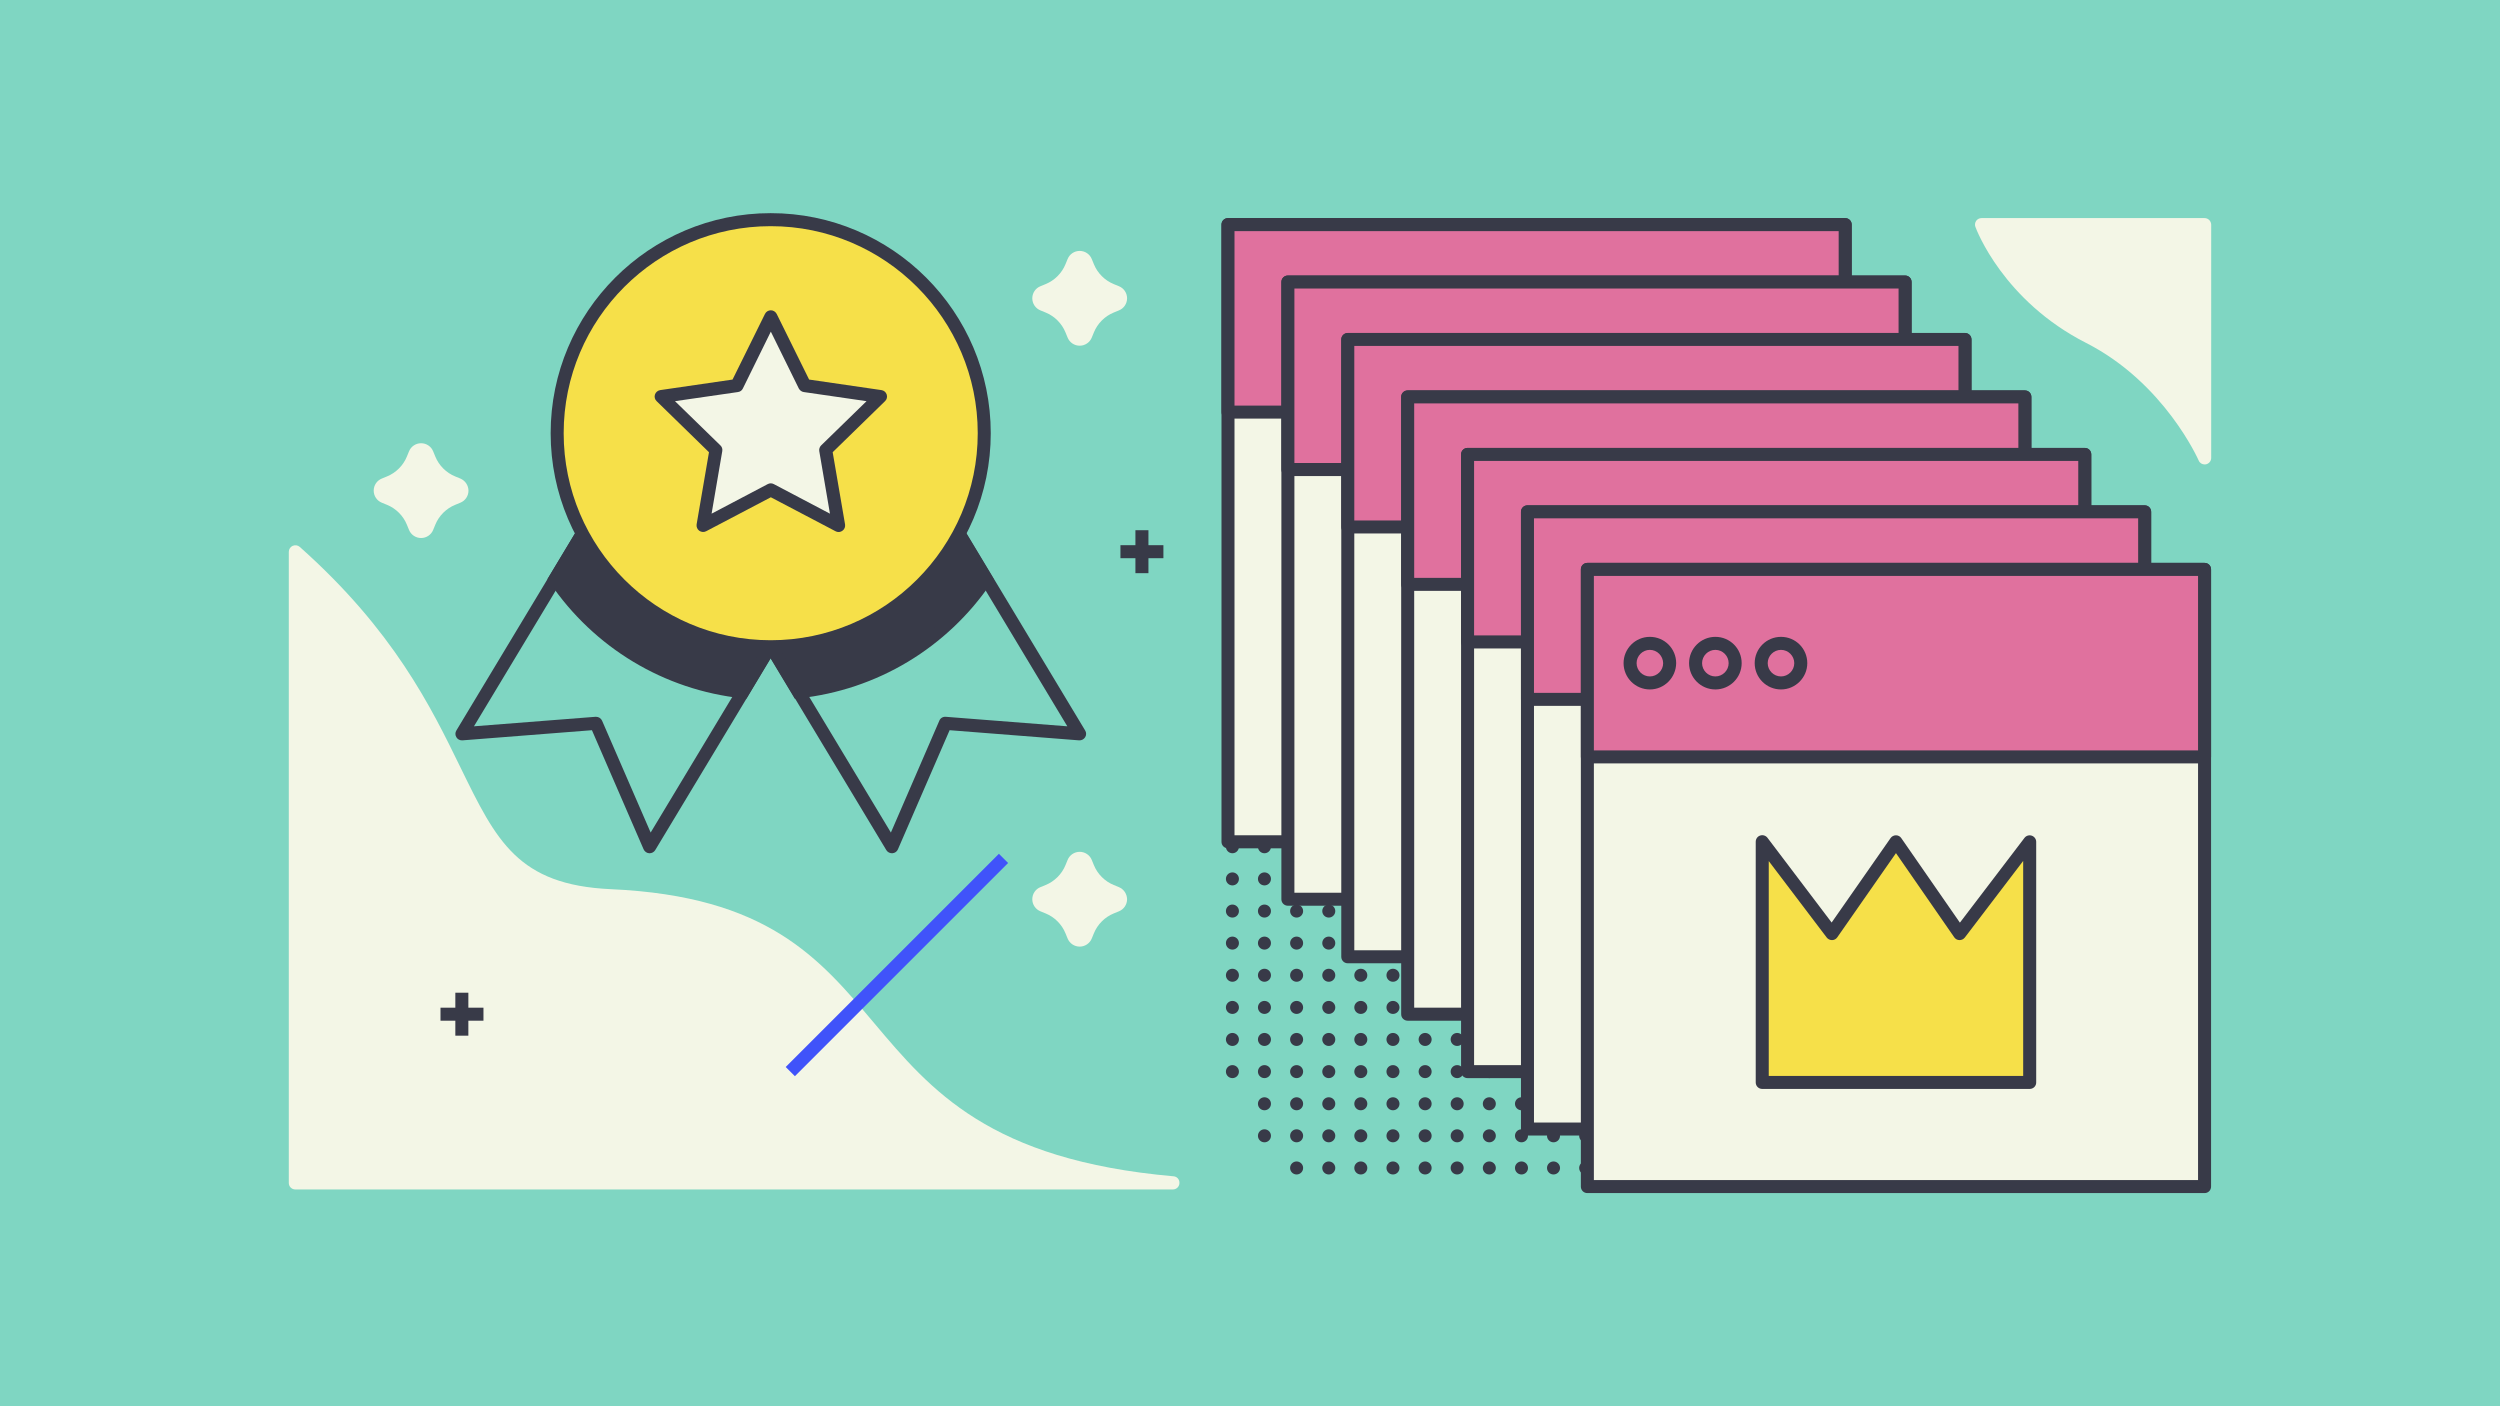 <?xml version="1.0" encoding="utf-8"?>
<!-- Generator: Adobe Illustrator 22.0.1, SVG Export Plug-In . SVG Version: 6.00 Build 0)  -->
<svg version="1.1" id="Layer_1" xmlns="http://www.w3.org/2000/svg" xmlns:xlink="http://www.w3.org/1999/xlink" x="0px" y="0px" viewBox="0 0 1920 1080" style="enable-background:new 0 0 1920 1080;" xml:space="preserve">

<rect y="0" width="1920" height="1080" style="fill:#7FD6C2;"/>
<g>
	<path d="M1693.1,167.5h-171.3c-1.6,0-3.2,0.8-4.1,2.1s-1.2,3.1-0.6,4.6c0.8,2.3,21.4,56.8,85.1,89.2
		c60.2,30.7,86.1,89.7,86.4,90.3c0.8,1.9,2.6,3,4.6,3c0.3,0,0.7,0,1-0.1c2.3-0.5,4-2.5,4-4.9V172.5
		C1698.1,169.7,1695.9,167.5,1693.1,167.5z" style="fill:#F3F6E6;"/>
	<g>
		<g>
			<g>
				<circle cx="1291.8" cy="650.3" r="5" style="fill:#383A48;"/>
			</g>
		</g>
		<g>
			<g>
				<circle cx="1291.8" cy="675" r="5" style="fill:#383A48;"/>
			</g>
		</g>
		<g>
			<g>
				<circle cx="1291.8" cy="699.7" r="5" style="fill:#383A48;"/>
			</g>
		</g>
		<g>
			<g>
				<circle cx="1291.8" cy="724.3" r="5" style="fill:#383A48;"/>
			</g>
		</g>
		<g>
			<g>
				<circle cx="1291.8" cy="749" r="5" style="fill:#383A48;"/>
			</g>
		</g>
		<g>
			<g>
				<circle cx="1291.8" cy="773.7" r="5" style="fill:#383A48;"/>
			</g>
		</g>
		<g>
			<g>
				<circle cx="1291.8" cy="798.3" r="5" style="fill:#383A48;"/>
			</g>
		</g>
		<g>
			<g>
				<circle cx="1291.8" cy="823" r="5" style="fill:#383A48;"/>
			</g>
		</g>
		<g>
			<g>
				<circle cx="1291.8" cy="847.7" r="5" style="fill:#383A48;"/>
			</g>
		</g>
		<g>
			<g>
				<circle cx="1291.8" cy="872.3" r="5" style="fill:#383A48;"/>
			</g>
		</g>
		<g>
			<g>
				<circle cx="1291.8" cy="897" r="5" style="fill:#383A48;"/>
			</g>
		</g>
		<g>
			<g>
				<circle cx="1267.1" cy="650.3" r="5" style="fill:#383A48;"/>
			</g>
		</g>
		<g>
			<g>
				<circle cx="1267.1" cy="675" r="5" style="fill:#383A48;"/>
			</g>
		</g>
		<g>
			<g>
				<circle cx="1267.1" cy="699.7" r="5" style="fill:#383A48;"/>
			</g>
		</g>
		<g>
			<g>
				<circle cx="1267.1" cy="724.3" r="5" style="fill:#383A48;"/>
			</g>
		</g>
		<g>
			<g>
				<circle cx="1267.1" cy="749" r="5" style="fill:#383A48;"/>
			</g>
		</g>
		<g>
			<g>
				<circle cx="1267.1" cy="773.7" r="5" style="fill:#383A48;"/>
			</g>
		</g>
		<g>
			<g>
				<circle cx="1267.1" cy="798.3" r="5" style="fill:#383A48;"/>
			</g>
		</g>
		<g>
			<g>
				<circle cx="1267.1" cy="823" r="5" style="fill:#383A48;"/>
			</g>
		</g>
		<g>
			<g>
				<circle cx="1267.1" cy="847.7" r="5" style="fill:#383A48;"/>
			</g>
		</g>
		<g>
			<g>
				<circle cx="1267.1" cy="872.3" r="5" style="fill:#383A48;"/>
			</g>
		</g>
		<g>
			<g>
				<circle cx="1267.1" cy="897" r="5" style="fill:#383A48;"/>
			</g>
		</g>
		<g>
			<g>
				<circle cx="1242.5" cy="650.3" r="5" style="fill:#383A48;"/>
			</g>
		</g>
		<g>
			<g>
				<circle cx="1242.5" cy="675" r="5" style="fill:#383A48;"/>
			</g>
		</g>
		<g>
			<g>
				<circle cx="1242.5" cy="699.7" r="5" style="fill:#383A48;"/>
			</g>
		</g>
		<g>
			<g>
				<circle cx="1242.5" cy="724.3" r="5" style="fill:#383A48;"/>
			</g>
		</g>
		<g>
			<g>
				<circle cx="1242.5" cy="749" r="5" style="fill:#383A48;"/>
			</g>
		</g>
		<g>
			<g>
				<circle cx="1242.5" cy="773.7" r="5" style="fill:#383A48;"/>
			</g>
		</g>
		<g>
			<g>
				<circle cx="1242.5" cy="798.3" r="5" style="fill:#383A48;"/>
			</g>
		</g>
		<g>
			<g>
				<circle cx="1242.5" cy="823" r="5" style="fill:#383A48;"/>
			</g>
		</g>
		<g>
			<g>
				<circle cx="1242.5" cy="847.7" r="5" style="fill:#383A48;"/>
			</g>
		</g>
		<g>
			<g>
				<circle cx="1242.5" cy="872.3" r="5" style="fill:#383A48;"/>
			</g>
		</g>
		<g>
			<g>
				<circle cx="1242.5" cy="897" r="5" style="fill:#383A48;"/>
			</g>
		</g>
		<g>
			<g>
				<circle cx="1217.8" cy="650.3" r="5" style="fill:#383A48;"/>
			</g>
		</g>
		<g>
			<g>
				<circle cx="1217.8" cy="675" r="5" style="fill:#383A48;"/>
			</g>
		</g>
		<g>
			<g>
				<circle cx="1217.8" cy="699.7" r="5" style="fill:#383A48;"/>
			</g>
		</g>
		<g>
			<g>
				<circle cx="1217.8" cy="724.3" r="5" style="fill:#383A48;"/>
			</g>
		</g>
		<g>
			<g>
				<circle cx="1217.8" cy="749" r="5" style="fill:#383A48;"/>
			</g>
		</g>
		<g>
			<g>
				<circle cx="1217.8" cy="773.7" r="5" style="fill:#383A48;"/>
			</g>
		</g>
		<g>
			<g>
				<circle cx="1217.8" cy="798.3" r="5" style="fill:#383A48;"/>
			</g>
		</g>
		<g>
			<g>
				<circle cx="1217.8" cy="823" r="5" style="fill:#383A48;"/>
			</g>
		</g>
		<g>
			<g>
				<circle cx="1217.8" cy="847.7" r="5" style="fill:#383A48;"/>
			</g>
		</g>
		<g>
			<g>
				<circle cx="1217.8" cy="872.3" r="5" style="fill:#383A48;"/>
			</g>
		</g>
		<g>
			<g>
				<circle cx="1217.8" cy="897" r="5" style="fill:#383A48;"/>
			</g>
		</g>
		<g>
			<g>
				<circle cx="1193.1" cy="650.3" r="5" style="fill:#383A48;"/>
			</g>
		</g>
		<g>
			<g>
				<circle cx="1193.1" cy="675" r="5" style="fill:#383A48;"/>
			</g>
		</g>
		<g>
			<g>
				<circle cx="1193.1" cy="699.7" r="5" style="fill:#383A48;"/>
			</g>
		</g>
		<g>
			<g>
				<circle cx="1193.1" cy="724.3" r="5" style="fill:#383A48;"/>
			</g>
		</g>
		<g>
			<g>
				<circle cx="1193.1" cy="749" r="5" style="fill:#383A48;"/>
			</g>
		</g>
		<g>
			<g>
				<circle cx="1193.1" cy="773.7" r="5" style="fill:#383A48;"/>
			</g>
		</g>
		<g>
			<g>
				<circle cx="1193.1" cy="798.3" r="5" style="fill:#383A48;"/>
			</g>
		</g>
		<g>
			<g>
				<circle cx="1193.1" cy="823" r="5" style="fill:#383A48;"/>
			</g>
		</g>
		<g>
			<g>
				<circle cx="1193.1" cy="847.7" r="5" style="fill:#383A48;"/>
			</g>
		</g>
		<g>
			<g>
				<circle cx="1193.1" cy="872.3" r="5" style="fill:#383A48;"/>
			</g>
		</g>
		<g>
			<g>
				<circle cx="1193.1" cy="897" r="5" style="fill:#383A48;"/>
			</g>
		</g>
		<g>
			<g>
				<circle cx="1168.5" cy="650.3" r="5" style="fill:#383A48;"/>
			</g>
		</g>
		<g>
			<g>
				<circle cx="1168.5" cy="675" r="5" style="fill:#383A48;"/>
			</g>
		</g>
		<g>
			<g>
				<circle cx="1168.5" cy="699.7" r="5" style="fill:#383A48;"/>
			</g>
		</g>
		<g>
			<g>
				<circle cx="1168.5" cy="724.3" r="5" style="fill:#383A48;"/>
			</g>
		</g>
		<g>
			<g>
				<circle cx="1168.5" cy="749" r="5" style="fill:#383A48;"/>
			</g>
		</g>
		<g>
			<g>
				<circle cx="1168.5" cy="773.7" r="5" style="fill:#383A48;"/>
			</g>
		</g>
		<g>
			<g>
				<circle cx="1168.5" cy="798.3" r="5" style="fill:#383A48;"/>
			</g>
		</g>
		<g>
			<g>
				<circle cx="1168.5" cy="823" r="5" style="fill:#383A48;"/>
			</g>
		</g>
		<g>
			<g>
				<circle cx="1168.5" cy="847.7" r="5" style="fill:#383A48;"/>
			</g>
		</g>
		<g>
			<g>
				<circle cx="1168.5" cy="872.3" r="5" style="fill:#383A48;"/>
			</g>
		</g>
		<g>
			<g>
				<circle cx="1168.5" cy="897" r="5" style="fill:#383A48;"/>
			</g>
		</g>
		<g>
			<g>
				<circle cx="1143.8" cy="650.3" r="5" style="fill:#383A48;"/>
			</g>
		</g>
		<g>
			<g>
				<circle cx="1143.8" cy="675" r="5" style="fill:#383A48;"/>
			</g>
		</g>
		<g>
			<g>
				<circle cx="1143.8" cy="699.7" r="5" style="fill:#383A48;"/>
			</g>
		</g>
		<g>
			<g>
				<circle cx="1143.8" cy="724.3" r="5" style="fill:#383A48;"/>
			</g>
		</g>
		<g>
			<g>
				<circle cx="1143.8" cy="749" r="5" style="fill:#383A48;"/>
			</g>
		</g>
		<g>
			<g>
				<circle cx="1143.8" cy="773.7" r="5" style="fill:#383A48;"/>
			</g>
		</g>
		<g>
			<g>
				<circle cx="1143.8" cy="798.3" r="5" style="fill:#383A48;"/>
			</g>
		</g>
		<g>
			<g>
				<circle cx="1143.8" cy="823" r="5" style="fill:#383A48;"/>
			</g>
		</g>
		<g>
			<g>
				<circle cx="1143.8" cy="847.7" r="5" style="fill:#383A48;"/>
			</g>
		</g>
		<g>
			<g>
				<circle cx="1143.8" cy="872.3" r="5" style="fill:#383A48;"/>
			</g>
		</g>
		<g>
			<g>
				<circle cx="1143.8" cy="897" r="5" style="fill:#383A48;"/>
			</g>
		</g>
		<g>
			<g>
				<circle cx="1119.1" cy="650.3" r="5" style="fill:#383A48;"/>
			</g>
		</g>
		<g>
			<g>
				<circle cx="1119.1" cy="675" r="5" style="fill:#383A48;"/>
			</g>
		</g>
		<g>
			<g>
				<circle cx="1119.1" cy="699.7" r="5" style="fill:#383A48;"/>
			</g>
		</g>
		<g>
			<g>
				<circle cx="1119.1" cy="724.3" r="5" style="fill:#383A48;"/>
			</g>
		</g>
		<g>
			<g>
				<circle cx="1119.1" cy="749" r="5" style="fill:#383A48;"/>
			</g>
		</g>
		<g>
			<g>
				<circle cx="1119.1" cy="773.7" r="5" style="fill:#383A48;"/>
			</g>
		</g>
		<g>
			<g>
				<circle cx="1119.1" cy="798.3" r="5" style="fill:#383A48;"/>
			</g>
		</g>
		<g>
			<g>
				<circle cx="1119.1" cy="823" r="5" style="fill:#383A48;"/>
			</g>
		</g>
		<g>
			<g>
				<circle cx="1119.1" cy="847.7" r="5" style="fill:#383A48;"/>
			</g>
		</g>
		<g>
			<g>
				<circle cx="1119.1" cy="872.3" r="5" style="fill:#383A48;"/>
			</g>
		</g>
		<g>
			<g>
				<circle cx="1119.1" cy="897" r="5" style="fill:#383A48;"/>
			</g>
		</g>
		<g>
			<g>
				<circle cx="1094.5" cy="650.3" r="5" style="fill:#383A48;"/>
			</g>
		</g>
		<g>
			<g>
				<circle cx="1094.5" cy="675" r="5" style="fill:#383A48;"/>
			</g>
		</g>
		<g>
			<g>
				<circle cx="1094.5" cy="699.7" r="5" style="fill:#383A48;"/>
			</g>
		</g>
		<g>
			<g>
				<circle cx="1094.5" cy="724.3" r="5" style="fill:#383A48;"/>
			</g>
		</g>
		<g>
			<g>
				<circle cx="1094.5" cy="749" r="5" style="fill:#383A48;"/>
			</g>
		</g>
		<g>
			<g>
				<circle cx="1094.5" cy="773.7" r="5" style="fill:#383A48;"/>
			</g>
		</g>
		<g>
			<g>
				<circle cx="1094.5" cy="798.3" r="5" style="fill:#383A48;"/>
			</g>
		</g>
		<g>
			<g>
				<circle cx="1094.5" cy="823" r="5" style="fill:#383A48;"/>
			</g>
		</g>
		<g>
			<g>
				<circle cx="1094.5" cy="847.7" r="5" style="fill:#383A48;"/>
			</g>
		</g>
		<g>
			<g>
				<circle cx="1094.5" cy="872.3" r="5" style="fill:#383A48;"/>
			</g>
		</g>
		<g>
			<g>
				<circle cx="1094.5" cy="897" r="5" style="fill:#383A48;"/>
			</g>
		</g>
		<g>
			<g>
				<circle cx="1069.8" cy="650.3" r="5" style="fill:#383A48;"/>
			</g>
		</g>
		<g>
			<g>
				<circle cx="1069.8" cy="675" r="5" style="fill:#383A48;"/>
			</g>
		</g>
		<g>
			<g>
				<circle cx="1069.8" cy="699.7" r="5" style="fill:#383A48;"/>
			</g>
		</g>
		<g>
			<g>
				<circle cx="1069.8" cy="724.3" r="5" style="fill:#383A48;"/>
			</g>
		</g>
		<g>
			<g>
				<circle cx="1069.8" cy="749" r="5" style="fill:#383A48;"/>
			</g>
		</g>
		<g>
			<g>
				<circle cx="1069.8" cy="773.7" r="5" style="fill:#383A48;"/>
			</g>
		</g>
		<g>
			<g>
				<circle cx="1069.8" cy="798.3" r="5" style="fill:#383A48;"/>
			</g>
		</g>
		<g>
			<g>
				<circle cx="1069.8" cy="823" r="5" style="fill:#383A48;"/>
			</g>
		</g>
		<g>
			<g>
				<circle cx="1069.8" cy="847.7" r="5" style="fill:#383A48;"/>
			</g>
		</g>
		<g>
			<g>
				<circle cx="1069.8" cy="872.3" r="5" style="fill:#383A48;"/>
			</g>
		</g>
		<g>
			<g>
				<circle cx="1069.8" cy="897" r="5" style="fill:#383A48;"/>
			</g>
		</g>
		<g>
			<g>
				<circle cx="1045.1" cy="650.3" r="5" style="fill:#383A48;"/>
			</g>
		</g>
		<g>
			<g>
				<circle cx="1045.1" cy="675" r="5" style="fill:#383A48;"/>
			</g>
		</g>
		<g>
			<g>
				<circle cx="1045.1" cy="699.7" r="5" style="fill:#383A48;"/>
			</g>
		</g>
		<g>
			<g>
				<circle cx="1045.1" cy="724.3" r="5" style="fill:#383A48;"/>
			</g>
		</g>
		<g>
			<g>
				<circle cx="1045.1" cy="749" r="5" style="fill:#383A48;"/>
			</g>
		</g>
		<g>
			<g>
				<circle cx="1045.1" cy="773.7" r="5" style="fill:#383A48;"/>
			</g>
		</g>
		<g>
			<g>
				<circle cx="1045.1" cy="798.3" r="5" style="fill:#383A48;"/>
			</g>
		</g>
		<g>
			<g>
				<circle cx="1045.1" cy="823" r="5" style="fill:#383A48;"/>
			</g>
		</g>
		<g>
			<g>
				<circle cx="1045.1" cy="847.7" r="5" style="fill:#383A48;"/>
			</g>
		</g>
		<g>
			<g>
				<circle cx="1045.1" cy="872.3" r="5" style="fill:#383A48;"/>
			</g>
		</g>
		<g>
			<g>
				<circle cx="1045.1" cy="897" r="5" style="fill:#383A48;"/>
			</g>
		</g>
		<g>
			<g>
				<circle cx="1020.5" cy="650.3" r="5" style="fill:#383A48;"/>
			</g>
		</g>
		<g>
			<g>
				<circle cx="1020.5" cy="675" r="5" style="fill:#383A48;"/>
			</g>
		</g>
		<g>
			<g>
				<circle cx="1020.5" cy="699.7" r="5" style="fill:#383A48;"/>
			</g>
		</g>
		<g>
			<g>
				<circle cx="1020.5" cy="724.3" r="5" style="fill:#383A48;"/>
			</g>
		</g>
		<g>
			<g>
				<circle cx="1020.5" cy="749" r="5" style="fill:#383A48;"/>
			</g>
		</g>
		<g>
			<g>
				<circle cx="1020.5" cy="773.7" r="5" style="fill:#383A48;"/>
			</g>
		</g>
		<g>
			<g>
				<circle cx="1020.5" cy="798.3" r="5" style="fill:#383A48;"/>
			</g>
		</g>
		<g>
			<g>
				<circle cx="1020.5" cy="823" r="5" style="fill:#383A48;"/>
			</g>
		</g>
		<g>
			<g>
				<circle cx="1020.5" cy="847.7" r="5" style="fill:#383A48;"/>
			</g>
		</g>
		<g>
			<g>
				<circle cx="1020.5" cy="872.3" r="5" style="fill:#383A48;"/>
			</g>
		</g>
		<g>
			<g>
				<circle cx="1020.5" cy="897" r="5" style="fill:#383A48;"/>
			</g>
		</g>
		<g>
			<g>
				<circle cx="995.8" cy="650.3" r="5" style="fill:#383A48;"/>
			</g>
		</g>
		<g>
			<g>
				<circle cx="995.8" cy="675" r="5" style="fill:#383A48;"/>
			</g>
		</g>
		<g>
			<g>
				<circle cx="995.8" cy="699.7" r="5" style="fill:#383A48;"/>
			</g>
		</g>
		<g>
			<g>
				<circle cx="995.8" cy="724.3" r="5" style="fill:#383A48;"/>
			</g>
		</g>
		<g>
			<g>
				<circle cx="995.8" cy="749" r="5" style="fill:#383A48;"/>
			</g>
		</g>
		<g>
			<g>
				<circle cx="995.8" cy="773.7" r="5" style="fill:#383A48;"/>
			</g>
		</g>
		<g>
			<g>
				<circle cx="995.8" cy="798.3" r="5" style="fill:#383A48;"/>
			</g>
		</g>
		<g>
			<g>
				<circle cx="995.8" cy="823" r="5" style="fill:#383A48;"/>
			</g>
		</g>
		<g>
			<g>
				<circle cx="995.8" cy="847.7" r="5" style="fill:#383A48;"/>
			</g>
		</g>
		<g>
			<g>
				<circle cx="995.8" cy="872.3" r="5" style="fill:#383A48;"/>
			</g>
		</g>
		<g>
			<g>
				<circle cx="995.8" cy="897" r="5" style="fill:#383A48;"/>
			</g>
		</g>
		<g>
			<g>
				<circle cx="971.1" cy="650.3" r="5" style="fill:#383A48;"/>
			</g>
		</g>
		<g>
			<g>
				<circle cx="971.1" cy="675" r="5" style="fill:#383A48;"/>
			</g>
		</g>
		<g>
			<g>
				<circle cx="971.1" cy="699.7" r="5" style="fill:#383A48;"/>
			</g>
		</g>
		<g>
			<g>
				<circle cx="971.1" cy="724.3" r="5" style="fill:#383A48;"/>
			</g>
		</g>
		<g>
			<g>
				<circle cx="971.1" cy="749" r="5" style="fill:#383A48;"/>
			</g>
		</g>
		<g>
			<g>
				<circle cx="971.1" cy="773.7" r="5" style="fill:#383A48;"/>
			</g>
		</g>
		<g>
			<g>
				<circle cx="971.1" cy="798.3" r="5" style="fill:#383A48;"/>
			</g>
		</g>
		<g>
			<g>
				<circle cx="971.1" cy="823" r="5" style="fill:#383A48;"/>
			</g>
		</g>
		<g>
			<g>
				<circle cx="971.1" cy="847.7" r="5" style="fill:#383A48;"/>
			</g>
		</g>
		<g>
			<g>
				<circle cx="971.1" cy="872.3" r="5" style="fill:#383A48;"/>
			</g>
		</g>
		<g>
			<g>
				<circle cx="946.5" cy="650.3" r="5" style="fill:#383A48;"/>
			</g>
		</g>
		<g>
			<g>
				<circle cx="946.5" cy="675" r="5" style="fill:#383A48;"/>
			</g>
		</g>
		<g>
			<g>
				<circle cx="946.5" cy="699.7" r="5" style="fill:#383A48;"/>
			</g>
		</g>
		<g>
			<g>
				<circle cx="946.5" cy="724.3" r="5" style="fill:#383A48;"/>
			</g>
		</g>
		<g>
			<g>
				<circle cx="946.5" cy="749" r="5" style="fill:#383A48;"/>
			</g>
		</g>
		<g>
			<g>
				<circle cx="946.5" cy="773.7" r="5" style="fill:#383A48;"/>
			</g>
		</g>
		<g>
			<g>
				<circle cx="946.5" cy="798.3" r="5" style="fill:#383A48;"/>
			</g>
		</g>
		<g>
			<g>
				<circle cx="946.5" cy="823" r="5" style="fill:#383A48;"/>
			</g>
		</g>
	</g>
	<path d="M901.3,903.4c-141.4-12.5-186.4-66-229.9-117.6c-42.2-50.1-82-97.5-202.1-102.9
		c-71.6-3.2-88.1-37.1-115.5-93.2c-22.9-47-51.5-105.5-123.6-169.7c-1.5-1.3-3.6-1.6-5.4-0.8c-1.8,0.8-3,2.6-3,4.6v484.7
		c0,2.8,2.2,5,5,5h674c2.7,0,4.9-2.1,5-4.8C906,905.9,904,903.6,901.3,903.4z" style="fill:#F3F6E6;"/>
	<g>
		<g>
			<rect x="349.7" y="762.4" width="10" height="33" style="fill:#383A48;"/>
		</g>
		<g>
			<line x1="338.3" y1="778.9" x2="371.2" y2="778.9" style="fill:none;"/>
			<rect x="338.3" y="773.9" width="33" height="10" style="fill:#383A48;"/>
		</g>
	</g>
	<g>
		<g>
			<rect x="872" y="407.2" width="10" height="33" style="fill:#383A48;"/>
		</g>
		<g>
			<line x1="860.5" y1="423.7" x2="893.5" y2="423.7" style="fill:none;"/>
			<rect x="860.5" y="418.7" width="33" height="10" style="fill:#383A48;"/>
		</g>
	</g>
	<g>
		<g>
			<g>
				<polygon points="622.1,445.5 591.9,495.8 570.5,531.3 498.9,650.3 457.8,555.5 354.7,563.6 426.4,444.5 478,358.8 
					591.9,427.3 				" style="fill:#7FD6C2;"/>
			</g>
			<g>
				<path d="M498.9,655.3c-0.1,0-0.2,0-0.3,0c-1.9-0.1-3.5-1.3-4.3-3l-39.7-91.5l-99.5,7.8c-1.9,0.1-3.7-0.8-4.6-2.4
					c-1-1.6-1-3.6,0-5.2l123.3-204.8c0.7-1.1,1.8-2,3.1-2.3c1.3-0.3,2.6-0.1,3.8,0.6l144.1,86.8c2.4,1.4,3.1,4.5,1.7,6.9
					L503.2,652.9C502.3,654.4,500.6,655.3,498.9,655.3z M457.8,550.5c2,0,3.8,1.2,4.6,3l37.3,85.9l115.7-192.2l-135.6-81.6
					L364,557.8l93.3-7.3C457.5,550.5,457.6,550.5,457.8,550.5z" style="fill:#383A48;"/>
			</g>
		</g>
		<g>
			<g>
				<polygon points="829.1,563.6 726.1,555.5 685,650.3 613.3,531.3 591.9,495.8 561.7,445.5 591.9,427.3 705.8,358.8 
					757.4,444.5 				" style="fill:#7FD6C2;"/>
			</g>
			<g>
				<path d="M685,655.3c-1.7,0-3.4-0.9-4.3-2.4L557.4,448.1c-1.4-2.4-0.7-5.4,1.7-6.9l144.1-86.8
					c1.1-0.7,2.5-0.9,3.8-0.6s2.4,1.1,3.1,2.3L833.4,561c1,1.6,1,3.6,0,5.2c-1,1.6-2.8,2.5-4.6,2.4l-99.5-7.8l-39.7,91.5
					c-0.7,1.7-2.4,2.9-4.3,3C685.2,655.3,685.1,655.3,685,655.3z M568.5,447.2l115.7,192.2l37.2-85.9c0.8-2,2.8-3.2,5-3l93.3,7.3
					L704.1,365.6L568.5,447.2z" style="fill:#383A48;"/>
			</g>
		</g>
		<g>
			<path d="M757.4,444.5c-32.1,47.5-84.2,80.4-144.1,86.8l-21.4-35.5l-21.4,35.5c-60-6.4-112-39.3-144.1-86.8l51.6-85.7
				l113.9,68.6l113.9-68.6L757.4,444.5z" style="fill:#383A48;"/>
			<path d="M573.2,536.6l-3.2-0.3c-60-6.4-113.8-38.8-147.8-88.9l-1.8-2.6l55.8-92.8l115.6,69.6L707.4,352l55.8,92.8
				l-1.8,2.6c-33.9,50.1-87.8,82.5-147.8,88.9l-3.2,0.3l-18.7-31.1L573.2,536.6z M591.9,486.1l24,39.9
				c54.7-6.7,103.8-36.3,135.6-81.6l-47.4-78.7l-112.2,67.5l-112.2-67.5l-47.4,78.7c31.8,45.3,80.9,74.9,135.6,81.6L591.9,486.1z" style="fill:#383A48;"/>
		</g>
		<g>
			<circle cx="591.9" cy="332.7" r="164" style="fill:#F6E049;"/>
			<path d="M591.9,501.7c-93.2,0-169-75.8-169-169s75.8-169,169-169s169,75.8,169,169S685.1,501.7,591.9,501.7z
				 M591.9,173.7c-87.7,0-159,71.3-159,159s71.3,159,159,159s159-71.3,159-159S679.6,173.7,591.9,173.7z" style="fill:#383A48;"/>
		</g>
		<g>
			<polygon points="591.9,243.4 617.9,296.2 676.2,304.6 634,345.7 644,403.6 591.9,376.3 539.9,403.6 549.8,345.7 
				507.7,304.6 565.9,296.2 			" style="fill:#F3F6E6;"/>
			<path d="M644,408.6c-0.8,0-1.6-0.2-2.3-0.6L592,381.9L542.3,408c-1.7,0.9-3.7,0.7-5.3-0.4c-1.5-1.1-2.3-3-2-4.9
				l9.5-55.4l-40.2-39.2c-1.4-1.3-1.9-3.3-1.3-5.1c0.6-1.8,2.2-3.1,4-3.4l55.6-8.1l24.9-50.4c0.8-1.7,2.6-2.8,4.5-2.8
				s3.6,1.1,4.5,2.8l24.9,50.4l55.6,8.1c1.9,0.3,3.4,1.6,4,3.4s0.1,3.8-1.3,5.1l-40.2,39.2l9.5,55.4c0.3,1.9-0.4,3.8-2,4.9
				C646,408.3,645,408.6,644,408.6z M518.4,308.1l34.9,34c1.2,1.1,1.7,2.8,1.4,4.4l-8.2,48l43.1-22.7c1.5-0.8,3.2-0.8,4.7,0
				l43.1,22.7l-8.2-48c-0.3-1.6,0.3-3.3,1.4-4.4l34.9-34l-48.2-7c-1.6-0.2-3-1.3-3.8-2.7L592,254.7l-21.5,43.7
				c-0.7,1.5-2.1,2.5-3.8,2.7L518.4,308.1z" style="fill:#383A48;"/>
		</g>
	</g>
	<g>
		<g>
			<rect x="943.1" y="172.5" width="474" height="474" style="fill:#F3F6E6;"/>
			<path d="M1417.1,651.5h-474c-2.8,0-5-2.2-5-5v-474c0-2.8,2.2-5,5-5h474c2.8,0,5,2.2,5,5v474
				C1422.1,649.3,1419.9,651.5,1417.1,651.5z M948.1,641.5h464v-464h-464V641.5z" style="fill:#383A48;"/>
		</g>
		<g>
			<rect x="943.1" y="172.5" width="474" height="144" style="fill:#E0719E;"/>
			<path d="M1417.1,321.5h-474c-2.8,0-5-2.2-5-5v-144c0-2.8,2.2-5,5-5h474c2.8,0,5,2.2,5,5v144
				C1422.1,319.2,1419.9,321.5,1417.1,321.5z M948.1,311.5h464v-134h-464V311.5z" style="fill:#383A48;"/>
		</g>
	</g>
	<g>
		<g>
			<rect x="989.1" y="216.6" width="474" height="474" style="fill:#F3F6E6;"/>
			<path d="M1463.1,695.6h-474c-2.8,0-5-2.2-5-5v-474c0-2.8,2.2-5,5-5h474c2.8,0,5,2.2,5,5v474
				C1468.1,693.4,1465.9,695.6,1463.1,695.6z M994.1,685.6h464v-464h-464V685.6z" style="fill:#383A48;"/>
		</g>
		<g>
			<rect x="989.1" y="216.6" width="474" height="144" style="fill:#E0719E;"/>
			<path d="M1463.1,365.6h-474c-2.8,0-5-2.2-5-5v-144c0-2.8,2.2-5,5-5h474c2.8,0,5,2.2,5,5v144
				C1468.1,363.4,1465.9,365.6,1463.1,365.6z M994.1,355.6h464v-134h-464V355.6z" style="fill:#383A48;"/>
		</g>
	</g>
	<g>
		<g>
			<rect x="1035.1" y="260.7" width="474" height="474" style="fill:#F3F6E6;"/>
			<path d="M1509.1,739.8h-474c-2.8,0-5-2.2-5-5v-474c0-2.8,2.2-5,5-5h474c2.8,0,5,2.2,5,5v474
				C1514.1,737.5,1511.9,739.8,1509.1,739.8z M1040.1,729.8h464v-464h-464V729.8z" style="fill:#383A48;"/>
		</g>
		<g>
			<rect x="1035.1" y="260.7" width="474" height="144" style="fill:#E0719E;"/>
			<path d="M1509.1,409.7h-474c-2.8,0-5-2.2-5-5v-144c0-2.8,2.2-5,5-5h474c2.8,0,5,2.2,5,5v144
				C1514.1,407.5,1511.9,409.7,1509.1,409.7z M1040.1,399.7h464v-134h-464V399.7z" style="fill:#383A48;"/>
		</g>
	</g>
	<g>
		<g>
			<rect x="1081.1" y="304.8" width="474" height="474" style="fill:#F3F6E6;"/>
			<path d="M1555.1,783.9h-474c-2.8,0-5-2.2-5-5v-474c0-2.8,2.2-5,5-5h474c2.8,0,5,2.2,5,5v474
				C1560.1,781.6,1557.9,783.9,1555.1,783.9z M1086.1,773.9h464v-464h-464V773.9z" style="fill:#383A48;"/>
		</g>
		<g>
			<rect x="1081.1" y="304.8" width="474" height="144" style="fill:#E0719E;"/>
			<path d="M1555.1,453.8h-474c-2.8,0-5-2.2-5-5v-144c0-2.8,2.2-5,5-5h474c2.8,0,5,2.2,5,5v144
				C1560.1,451.6,1557.9,453.8,1555.1,453.8z M1086.1,443.8h464v-134h-464V443.8z" style="fill:#383A48;"/>
		</g>
	</g>
	<g>
		<g>
			<rect x="1127.1" y="348.9" width="474" height="474" style="fill:#F3F6E6;"/>
			<path d="M1601.1,828h-474c-2.8,0-5-2.2-5-5V349c0-2.8,2.2-5,5-5h474c2.8,0,5,2.2,5,5v474
				C1606.1,825.8,1603.9,828,1601.1,828z M1132.1,818h464V354h-464V818z" style="fill:#383A48;"/>
		</g>
		<g>
			<rect x="1127.1" y="348.9" width="474" height="144" style="fill:#E0719E;"/>
			<path d="M1601.1,498h-474c-2.8,0-5-2.2-5-5V349c0-2.8,2.2-5,5-5h474c2.8,0,5,2.2,5,5v144
				C1606.1,495.7,1603.9,498,1601.1,498z M1132.1,488h464V354h-464V488z" style="fill:#383A48;"/>
		</g>
	</g>
	<g>
		<g>
			<rect x="1173.1" y="393.1" width="474" height="474" style="fill:#F3F6E6;"/>
			<path d="M1647.1,872.1h-474c-2.8,0-5-2.2-5-5v-474c0-2.8,2.2-5,5-5h474c2.8,0,5,2.2,5,5v474
				C1652.1,869.9,1649.9,872.1,1647.1,872.1z M1178.1,862.1h464v-464h-464V862.1z" style="fill:#383A48;"/>
		</g>
		<g>
			<rect x="1173.1" y="393.1" width="474" height="144" style="fill:#E0719E;"/>
			<path d="M1647.1,542.1h-474c-2.8,0-5-2.2-5-5v-144c0-2.8,2.2-5,5-5h474c2.8,0,5,2.2,5,5v144
				C1652.1,539.8,1649.9,542.1,1647.1,542.1z M1178.1,532.1h464v-134h-464V532.1z" style="fill:#383A48;"/>
		</g>
	</g>
	<g>
		<path d="M799.1,238.4l3.9,1.6c6.9,2.8,12.5,8.4,15.3,15.3l1.6,3.9c1.5,3.8,5.2,6.3,9.3,6.3s7.8-2.5,9.3-6.3l1.6-3.9
			c2.8-6.9,8.4-12.5,15.3-15.3l3.9-1.6c3.8-1.5,6.3-5.2,6.3-9.3s-2.5-7.8-6.3-9.3l-3.9-1.6c-6.9-2.8-12.5-8.4-15.3-15.3l-1.6-3.9
			l0,0c-1.5-3.8-5.2-6.3-9.3-6.3s-7.8,2.5-9.3,6.3l-1.6,3.9c-2.8,6.9-8.4,12.5-15.3,15.3l-3.9,1.6c-3.8,1.5-6.3,5.2-6.3,9.3
			C792.8,233.2,795.3,236.9,799.1,238.4z" style="fill:#F3F6E6;"/>
		<path d="M859.3,681.3l-3.9-1.6c-6.9-2.8-12.5-8.4-15.3-15.3l-1.6-3.9l0,0c-1.5-3.8-5.2-6.3-9.3-6.3s-7.8,2.5-9.3,6.3
			l-1.6,3.9c-2.8,6.9-8.4,12.5-15.3,15.3l-3.9,1.6c-3.8,1.5-6.3,5.2-6.3,9.3s2.5,7.8,6.3,9.3l3.9,1.6c6.9,2.8,12.5,8.4,15.3,15.3
			l1.6,3.9c1.5,3.8,5.2,6.3,9.3,6.3s7.8-2.5,9.3-6.3l1.6-3.9c2.8-6.9,8.4-12.5,15.3-15.3l3.9-1.6c3.8-1.5,6.3-5.2,6.3-9.3
			C865.5,686.5,863.1,682.9,859.3,681.3z" style="fill:#F3F6E6;"/>
		<path d="M353.5,367.5l-3.9-1.6c-6.9-2.8-12.5-8.4-15.3-15.3l-1.6-3.9c-1.5-3.8-5.2-6.3-9.3-6.3s-7.8,2.5-9.3,6.3
			l-1.6,3.9c-2.8,6.9-8.4,12.5-15.3,15.3l-3.9,1.6c-3.8,1.5-6.3,5.2-6.3,9.3c0,4.1,2.5,7.8,6.3,9.3l3.9,1.6
			c6.9,2.8,12.5,8.4,15.3,15.3l1.6,3.9c1.5,3.8,5.2,6.3,9.3,6.3s7.8-2.5,9.3-6.3l1.6-3.9c2.8-6.9,8.4-12.5,15.3-15.3l3.9-1.6
			c3.8-1.5,6.3-5.2,6.3-9.3C359.7,372.7,357.3,369.1,353.5,367.5z" style="fill:#F3F6E6;"/>
	</g>
	<g>
		<g>
			<g>
				<rect x="1219.1" y="437.3" width="474" height="474" style="fill:#F3F6E6;"/>
				<path d="M1693.1,916.3h-474c-2.8,0-5-2.2-5-5v-474c0-2.8,2.2-5,5-5h474c2.8,0,5,2.2,5,5v474
					C1698.1,914.1,1695.9,916.3,1693.1,916.3z M1224.1,906.3h464v-464h-464V906.3z" style="fill:#383A48;"/>
			</g>
			<g>
				<rect x="1219.1" y="437.3" width="474" height="144" style="fill:#E0719E;"/>
				<path d="M1693.1,586.3h-474c-2.8,0-5-2.2-5-5v-144c0-2.8,2.2-5,5-5h474c2.8,0,5,2.2,5,5v144
					C1698.1,584.1,1695.9,586.3,1693.1,586.3z M1224.1,576.3h464v-134h-464V576.3z" style="fill:#383A48;"/>
			</g>
			<g>
				<circle cx="1267.1" cy="509.3" r="15.2" style="fill:#E0719E;"/>
				<path d="M1267.1,529.5c-11.1,0-20.2-9-20.2-20.2c0-11.1,9-20.2,20.2-20.2s20.2,9,20.2,20.2
					C1287.2,520.4,1278.2,529.5,1267.1,529.5z M1267.1,499.1c-5.6,0-10.2,4.6-10.2,10.2c0,5.6,4.6,10.2,10.2,10.2
					s10.2-4.6,10.2-10.2C1277.2,503.7,1272.7,499.1,1267.1,499.1z" style="fill:#383A48;"/>
			</g>
			<g>
				<circle cx="1317.4" cy="509.3" r="15.2" style="fill:#E0719E;"/>
				<path d="M1317.4,529.5c-11.1,0-20.2-9-20.2-20.2c0-11.1,9-20.2,20.2-20.2s20.2,9,20.2,20.2
					C1337.6,520.4,1328.6,529.5,1317.4,529.5z M1317.4,499.1c-5.6,0-10.2,4.6-10.2,10.2c0,5.6,4.6,10.2,10.2,10.2
					s10.2-4.6,10.2-10.2C1327.6,503.7,1323,499.1,1317.4,499.1z" style="fill:#383A48;"/>
			</g>
			<g>
				<circle cx="1367.8" cy="509.3" r="15.2" style="fill:#E0719E;"/>
				<path d="M1367.8,529.5c-11.1,0-20.2-9-20.2-20.2c0-11.1,9-20.2,20.2-20.2s20.2,9,20.2,20.2
					C1388,520.4,1378.9,529.5,1367.8,529.5z M1367.8,499.1c-5.6,0-10.2,4.6-10.2,10.2c0,5.6,4.6,10.2,10.2,10.2s10.2-4.6,10.2-10.2
					C1378,503.7,1373.4,499.1,1367.8,499.1z" style="fill:#383A48;"/>
			</g>
		</g>
		<g>
			<polygon points="1558.8,831.3 1353.4,831.3 1353.4,646.4 1406.8,717 1456.1,646.4 1505,717 1558.8,646.4 			" style="fill:#F6E049;"/>
			<path d="M1558.8,836.3h-205.4c-2.8,0-5-2.2-5-5V646.4c0-2.1,1.4-4.1,3.4-4.7c2-0.7,4.3,0,5.6,1.7l49.3,65.1
				l45.3-64.9c0.9-1.3,2.5-2.1,4.1-2.1l0,0c1.6,0,3.2,0.8,4.1,2.2l45,64.9l49.6-65.1c1.3-1.7,3.5-2.4,5.6-1.7c2,0.7,3.4,2.6,3.4,4.7
				v184.9C1563.8,834.1,1561.6,836.3,1558.8,836.3z M1358.4,826.3h195.4V661.2L1509,720c-1,1.3-2.5,2-4.1,2s-3.1-0.8-4-2.1
				l-44.8-64.7l-45.1,64.7c-0.9,1.3-2.4,2.1-4,2.1s-3.1-0.7-4.1-2l-44.5-58.7V826.3z" style="fill:#383A48;"/>
		</g>
	</g>
	<g>
		
			<rect x="573.2" y="736.1" transform="matrix(0.707 -0.707 0.707 0.707 -322.267 704.277)" width="231.6" height="10" style="fill:#4053FA;"/>
	</g>
</g>
</svg>
